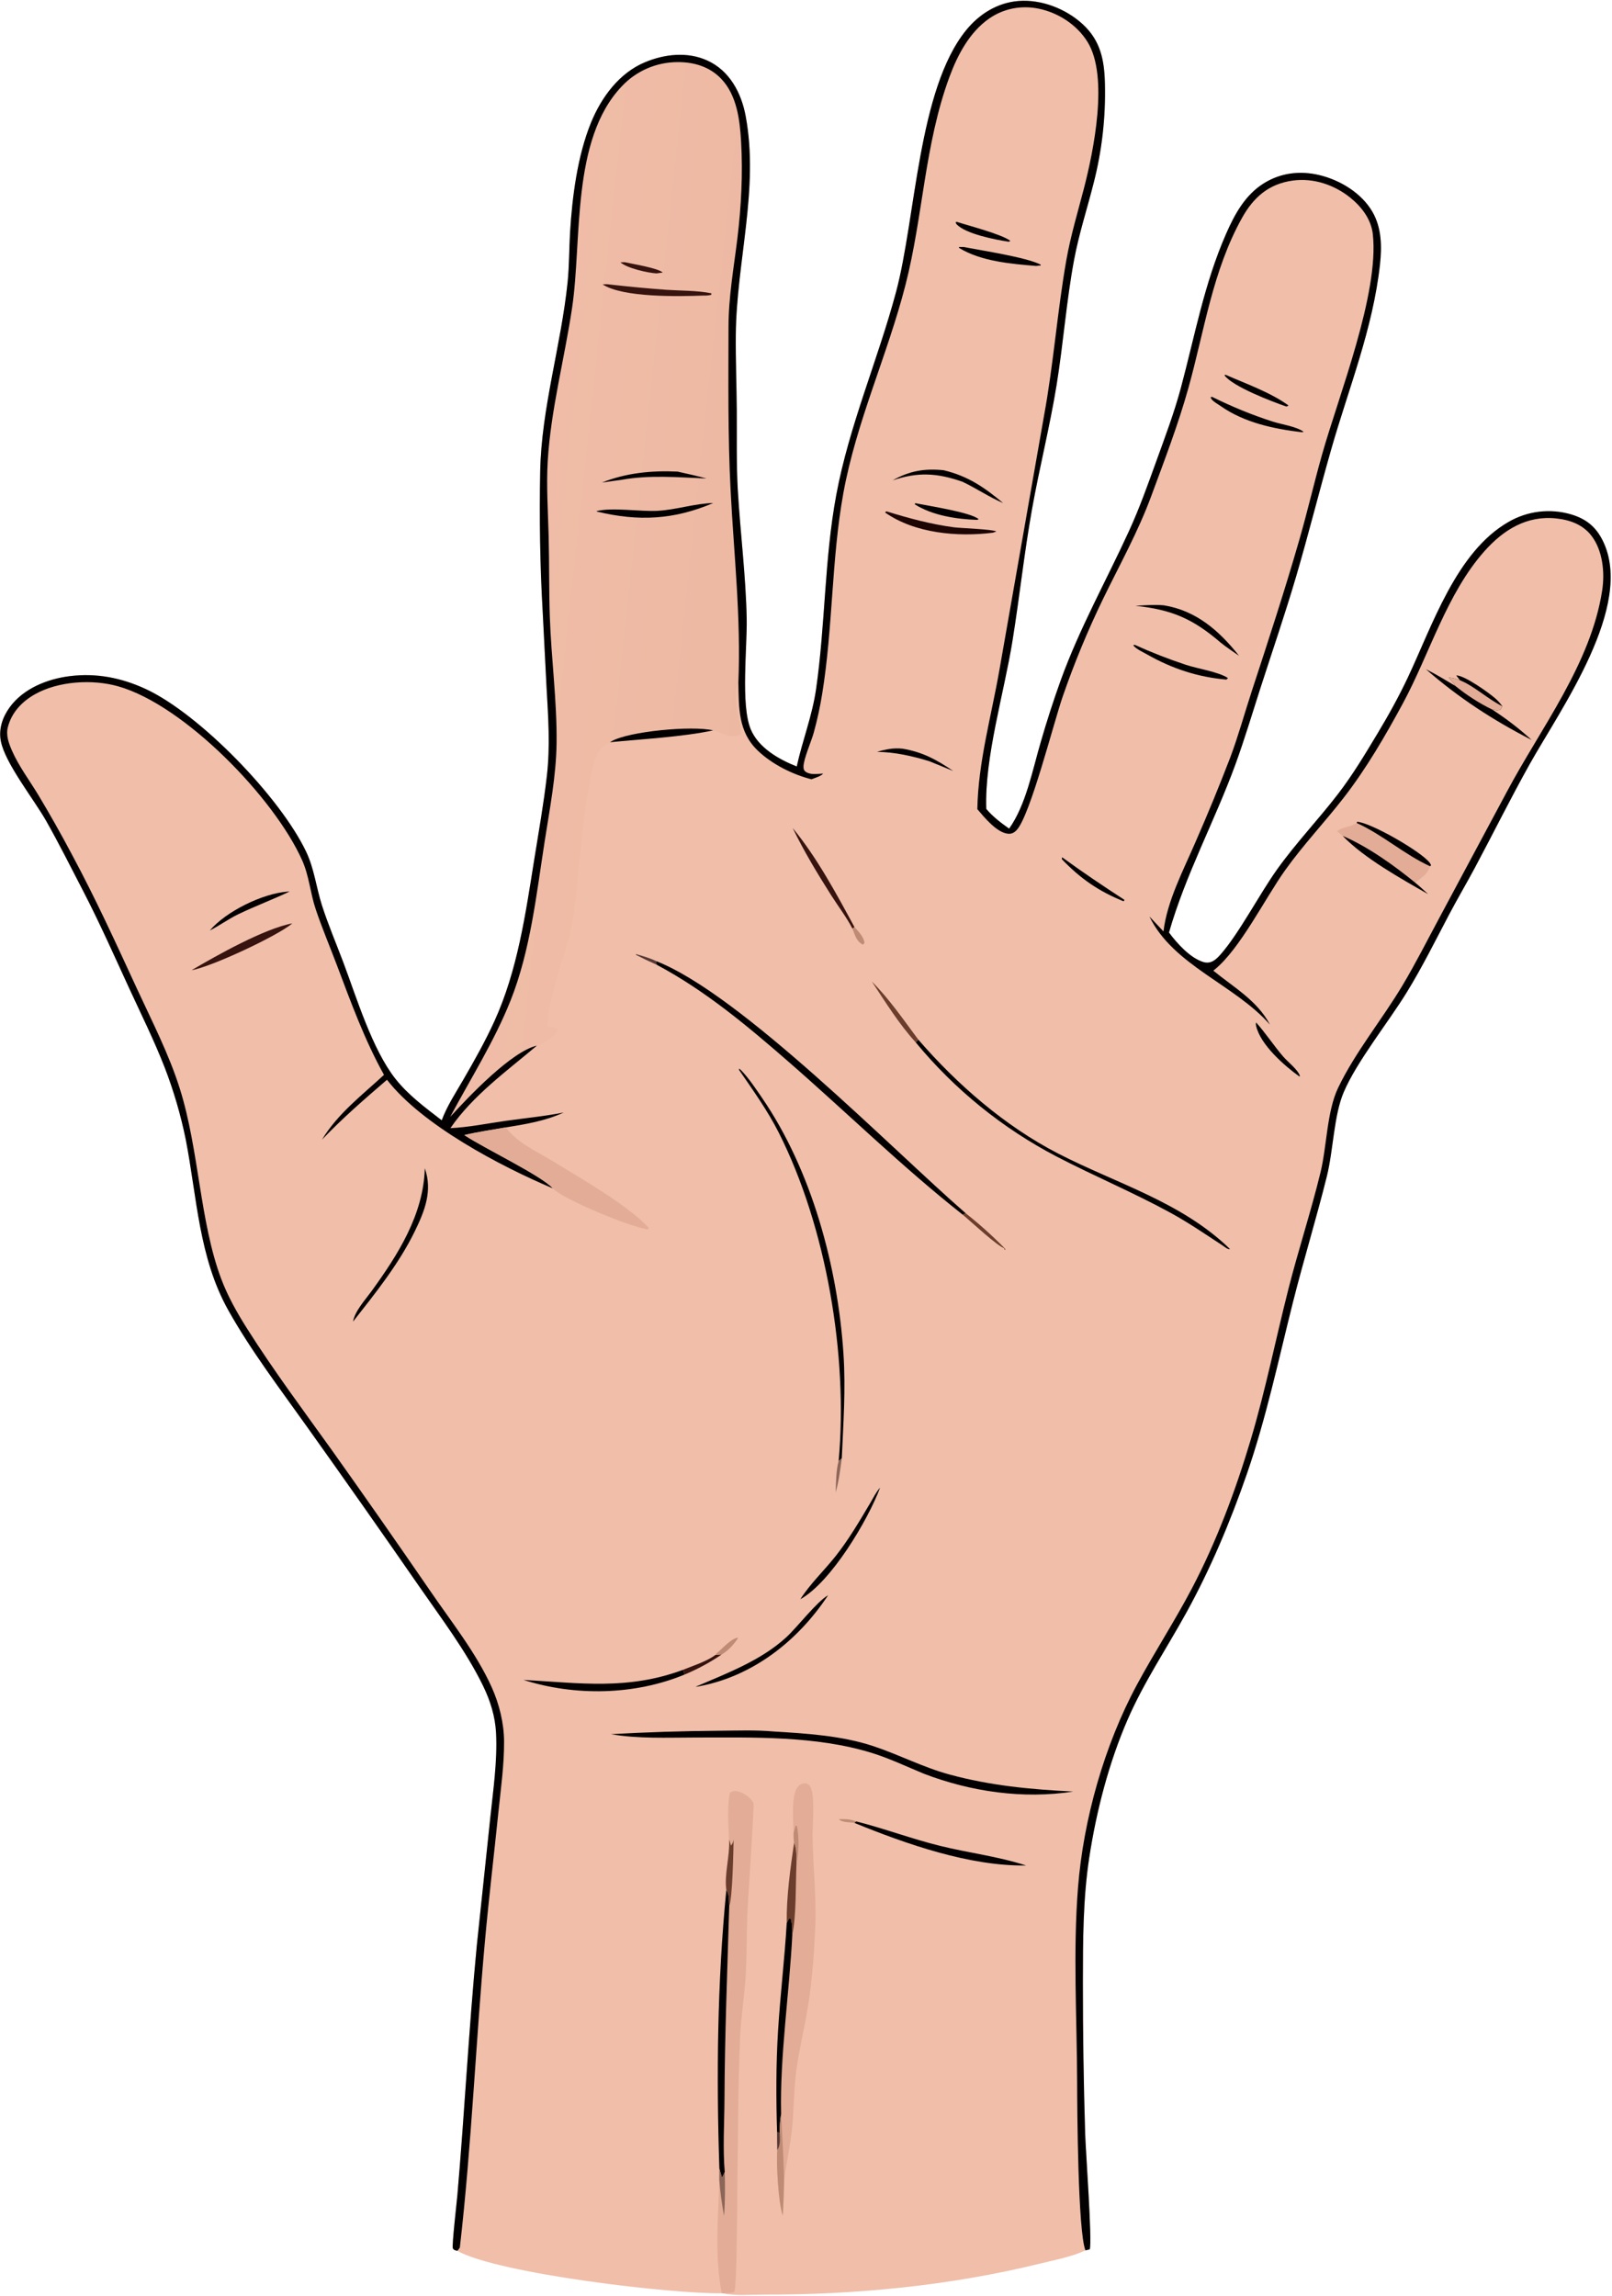 <svg width="585" height="833" viewBox="0 0 585 833" fill="none" xmlns="http://www.w3.org/2000/svg">
<path d="M357.924 293.503C357.257 274.865 364.35 251.626 367.413 232.644C369.984 216.714 371.682 200.655 374.518 184.761C377.208 169.685 380.988 154.829 383.44 139.694C385.888 124.588 387.001 109.105 389.822 94.102C391.574 84.787 394.519 75.779 396.839 66.604C399.899 54.76 401.293 42.548 400.979 30.32C400.783 21.879 399.431 14.768 392.902 8.77C386.816 3.179 377.911 -0.301 369.618 0.358C361.919 0.97 355.334 5.121 350.564 11.015C333.148 32.531 332.37 79.042 325.185 105.918C318.559 130.7 308.19 154.286 303.479 179.601C299.164 202.786 299.526 226.71 296.154 250.049C294.746 259.794 291.227 268.599 289.139 278.094C282.639 275.525 275.21 271.306 272.419 264.542C268.776 255.708 271.173 234.876 270.978 224.541C270.683 208.963 268.654 193.366 267.754 177.805C267.199 168.213 267.452 158.51 267.379 148.902C267.31 139.711 266.939 130.54 267.025 121.345C267.272 94.985 275.519 68.511 270.6 42.087C269.035 33.679 264.752 25.581 256.612 21.921C249.423 18.688 241.26 19.605 234.146 22.548C224.734 26.442 218.257 35.268 214.499 44.448C209.576 56.471 207.656 71.346 206.882 84.29C206.521 90.331 206.602 96.414 205.983 102.435C203.628 125.329 196.452 148.117 196.033 171.127C195.728 187.878 195.958 205.209 196.942 221.928L198.338 249.252C198.95 260.177 199.713 270.553 198.463 281.491C197.303 291.644 195.497 301.762 193.881 311.85C190.698 331.714 187.83 352.083 179.41 370.539C176.059 377.882 172.13 384.84 168.088 391.821C165.355 396.542 162.195 401.346 160.302 406.474C154.316 401.855 148.157 397.343 143.449 391.35C135.014 380.613 129.383 361.879 124.544 349.049C121.973 342.234 119.051 335.388 116.828 328.455C114.74 321.943 114.072 315.258 111.09 309C101.684 289.257 72.525 259.095 52.88 249.986C44.097 245.914 34.953 244.113 25.303 245.32C17.196 246.333 8.534 249.779 3.566 256.552C0.955 260.113 -0.537 264.392 0.29 268.816C1.798 276.879 12.316 289.999 16.768 297.869C21.487 306.212 25.818 314.848 30.223 323.361C36.205 334.921 41.466 346.801 46.907 358.619C51.306 368.175 55.995 377.596 59.805 387.411C63.044 395.82 65.579 404.483 67.384 413.311C71.523 434.466 72.099 456.242 82.902 475.477C91.191 490.236 101.649 503.932 111.451 517.713C125.152 536.922 138.719 556.227 152.151 575.626C160.163 587.204 169.139 598.997 175.315 611.682C177.964 617.122 179.728 622.818 180.026 628.884C180.524 639.026 178.975 649.507 177.92 659.587L173.018 706.024C170.135 736.11 168.588 766.4 165.979 796.533C165.806 798.533 163.94 814.809 164.337 815.751C164.448 816.015 164.734 816.165 164.932 816.372L165.918 816.649C180.982 825.012 244.343 832.382 261.956 832.042L262.37 832.062C266.639 833.075 272.492 832.53 276.908 832.542C310.537 832.631 344.961 829.277 377.68 821.224C382.958 819.926 388.994 818.784 393.918 816.491L395.466 816.118C396.431 813.399 393.951 779.803 393.8 773.93C393.248 755.709 392.975 737.48 392.984 719.25C393.006 704.156 393.007 688.934 395.291 673.982C397.873 657.084 402.424 639.491 409.252 623.82C415.148 610.289 423.376 598.07 430.483 585.187C439.301 569.2 446.492 552.097 452.46 534.859C459.517 514.478 463.945 493.42 469.197 472.541C473.056 457.204 477.719 442.087 481.528 426.746C483.868 417.324 484.035 404.774 487.61 396.338C492.334 385.192 503.797 370.965 510.499 360.069C516.145 350.892 520.911 341.24 525.935 331.721C528.938 326.029 532.219 320.488 535.251 314.811C541.919 302.323 548.21 289.61 555.125 277.257C566.368 257.173 593.289 219.786 581.659 196.2C579.162 191.135 575.625 188.272 570.207 186.649C562.551 184.382 554.299 185.377 547.401 189.398C528.495 200.242 519.771 227.052 510.905 245.824C507.647 252.723 503.904 259.488 499.972 266.024C495.422 273.588 490.96 281.069 485.568 288.081C478.438 297.353 470.398 305.764 463.561 315.305C457.043 324.4 449.742 338.585 442.96 346.288C441.273 348.205 439.434 349.868 436.698 349.048C431.958 347.627 427.094 342.23 424.227 338.343C430.277 317.227 440.791 297.971 448.315 277.4C451.614 268.378 454.351 259.153 457.295 250.013C461.683 236.385 466.331 222.886 470.371 209.143C474.856 193.892 478.687 178.476 483.052 163.2C489.447 140.818 498.227 119.349 500.797 95.968C501.51 89.477 501.419 82.624 498.035 76.815C494.088 70.037 486.373 65.359 478.865 63.546C471.87 61.857 464.838 62.652 458.648 66.508C451.86 70.736 448.072 77.72 444.953 84.83C436.983 102.997 433.607 121.872 428.508 140.863C426.099 149.832 422.808 158.524 419.658 167.25C416.562 175.825 413.516 184.379 409.716 192.674C401.403 210.818 391.801 227.887 384.968 246.74C382.31 254.135 379.891 261.614 377.713 269.165C374.707 279.3 372.392 291.938 366.222 300.649C363.183 298.502 360.352 296.357 357.924 293.503Z" fill="#F0BEA9"/>
<path d="M267.963 247.663C268.939 223.935 266.318 201.127 265.117 177.533C264.124 158.019 264.351 138.117 264.378 118.563C264.393 107.654 266.288 97.267 267.598 86.498C269.002 74.958 269.618 62.987 268.946 51.377C268.49 43.486 267.427 34.527 261.686 28.546C257.532 24.217 251.92 22.526 246.04 22.534C238.299 22.505 230.895 25.702 225.608 31.356C207.178 50.812 211.28 87.055 207.622 111.651C204.878 130.096 199.897 148.629 198.775 167.252C198.226 176.376 198.889 185.633 199.11 194.769C199.344 204.424 199.201 214.097 199.53 223.749C200.049 239.006 202.179 254.483 201.98 269.719C201.825 281.551 199.492 293.518 197.674 305.185C194.693 324.328 192.482 344.969 185.279 363.033C179.354 377.891 170.878 391.189 163.378 405.233C170.014 397.941 185.64 381.476 194.838 379.379C196.229 379.184 198.882 377.231 200.017 376.39C201.104 375.584 202.006 374.768 202.257 373.393C201.408 372.631 200.243 372.77 199.124 372.653C196.604 369.53 206.047 342.936 207.163 337.488C208.589 330.531 209.145 323.581 209.84 316.531C210.79 306.906 213.134 282.762 216.119 274.982C216.73 273.389 217.783 271.621 219.188 270.619C219.429 270.447 219.697 270.317 219.95 270.163C220.428 269.872 220.904 269.578 221.386 269.295C232.701 268.177 247.944 267.358 258.79 264.997C260.343 265.304 261.461 266.022 262.911 266.494C264.818 267.114 266.933 267.469 268.732 266.522C269.6 263.814 265.625 254.767 267.654 248.533C267.75 248.241 267.86 247.953 267.963 247.663Z" fill="url(#paint0_linear_144_208)"/>
<path d="M258.79 264.997C251.255 263.185 228.131 265.341 221.944 268.951C221.756 269.061 221.572 269.18 221.386 269.295C232.701 268.177 247.944 267.358 258.79 264.997Z" fill="#020000"/>
<path d="M258.829 182.515C252.129 182.667 245.434 184.961 238.644 185.339C232.313 185.692 221.999 183.971 216.44 185.465L216.729 185.638C231.731 189.232 244.539 188.603 258.829 182.515Z" fill="#020000"/>
<path d="M221.205 103.216C220.309 103.059 219.596 103.119 218.694 103.181C225.994 108.009 246.361 107.573 255.261 107.238C256.31 107.278 257.109 107.217 258.127 106.961L258.162 106.419C252.941 105.366 247.093 105.501 241.749 105.145C234.889 104.636 228.04 103.993 221.205 103.216Z" fill="#36130E"/>
<path d="M245.891 171.109C236.485 170.659 227.246 171.573 218.459 175.071L225.491 174.1C235.587 172.255 246.215 173.193 256.408 173.607C252.925 172.667 249.412 171.889 245.891 171.109Z" fill="#020000"/>
<path d="M226.7 95.13L225.153 95.176C227.549 97.32 234.968 98.982 238.244 99.2L240.504 98.891C238.899 97.261 229.379 95.741 226.7 95.13Z" fill="#36130E"/>
<path d="M357.924 293.503C357.257 274.865 364.35 251.626 367.413 232.644C369.984 216.714 371.682 200.655 374.518 184.761C377.208 169.685 380.988 154.829 383.44 139.694C385.888 124.588 387.001 109.105 389.822 94.102C391.574 84.787 394.519 75.779 396.839 66.604C399.899 54.76 401.293 42.548 400.979 30.32C400.783 21.879 399.431 14.768 392.902 8.77C386.816 3.179 377.911 -0.301 369.618 0.358C361.919 0.97 355.334 5.121 350.564 11.015C333.148 32.531 332.37 79.042 325.185 105.918C318.559 130.7 308.19 154.286 303.479 179.601C299.164 202.786 299.526 226.71 296.154 250.049C294.746 259.794 291.227 268.599 289.139 278.094C282.639 275.525 275.21 271.306 272.419 264.542C268.776 255.708 271.173 234.876 270.978 224.541C270.683 208.963 268.654 193.366 267.754 177.805C267.199 168.213 267.452 158.51 267.379 148.902C267.31 139.711 266.939 130.54 267.025 121.345C267.272 94.985 275.519 68.511 270.6 42.087C269.035 33.679 264.752 25.581 256.612 21.921C249.423 18.688 241.26 19.605 234.146 22.548C224.734 26.442 218.257 35.268 214.499 44.448C209.576 56.471 207.656 71.346 206.882 84.29C206.521 90.331 206.602 96.414 205.983 102.435C203.628 125.329 196.452 148.117 196.033 171.127C195.728 187.878 195.958 205.209 196.942 221.928L198.338 249.252C198.95 260.177 199.713 270.553 198.463 281.491C197.303 291.644 195.497 301.762 193.881 311.85C190.698 331.714 187.83 352.083 179.41 370.539C176.059 377.882 172.13 384.84 168.088 391.821C165.355 396.542 162.195 401.346 160.302 406.474C154.316 401.855 148.157 397.343 143.449 391.35C135.014 380.613 129.383 361.879 124.544 349.049C121.973 342.234 119.051 335.388 116.828 328.455C114.74 321.943 114.072 315.258 111.09 309C101.684 289.257 72.525 259.095 52.88 249.986C44.097 245.914 34.953 244.113 25.303 245.32C17.196 246.333 8.534 249.779 3.566 256.552C0.955 260.113 -0.537 264.392 0.29 268.816C1.798 276.879 12.316 289.999 16.768 297.869C21.487 306.212 25.818 314.848 30.223 323.361C36.205 334.921 41.466 346.801 46.907 358.619C51.306 368.175 55.995 377.596 59.805 387.411C63.044 395.82 65.579 404.483 67.384 413.311C71.523 434.466 72.099 456.242 82.902 475.477C91.191 490.236 101.649 503.932 111.451 517.713C125.152 536.922 138.719 556.227 152.151 575.626C160.163 587.204 169.139 598.997 175.315 611.682C177.964 617.122 179.728 622.818 180.026 628.884C180.524 639.026 178.975 649.507 177.92 659.587L173.018 706.024C170.135 736.11 168.588 766.4 165.979 796.533C165.806 798.533 163.94 814.809 164.337 815.751C164.448 816.015 164.734 816.165 164.932 816.372L165.918 816.649C166.342 816.304 166.568 815.93 166.875 815.483C171.136 778.473 172.626 741.215 176 704.135C177.416 688.569 179.272 673.054 180.87 657.507C181.739 649.051 182.975 640.338 182.93 631.837C182.895 625.19 181.167 618.226 178.448 612.184C172.801 599.637 163.603 588.198 155.873 576.855C144.198 559.853 132.382 542.949 120.426 526.143C110.04 511.654 99.282 497.248 89.749 482.177C86.052 476.33 82.655 470.352 80.226 463.856C72.481 443.148 72.235 417.157 65.263 395.006C61.29 382.386 55.176 370.582 49.651 358.609C41.914 341.84 34.804 326.251 26.036 309.919C22.162 302.615 18.095 295.415 13.839 288.327C10.682 283.125 6.788 277.932 4.348 272.356C3.182 269.691 2.099 266.777 2.843 263.86C4.195 258.551 7.905 254.605 12.591 251.944C21.128 247.096 33.533 246.361 42.876 249.009C66.875 255.808 99.479 289.406 109.639 312.1C112.209 317.84 112.595 324.012 114.574 329.902C116.864 336.717 119.706 343.419 122.248 350.15C127.353 363.667 132.312 377.33 139.355 389.983C131.301 397.443 122.644 403.945 116.844 413.497C124.368 405.627 132.215 398.85 140.445 391.759C153.065 408.12 181.637 423.16 200.667 431.186C196.278 426.403 176.029 416.809 168.501 411.837C173.444 410.644 178.582 409.941 183.592 409.046C190.826 407.873 197.884 406.728 204.583 403.636C197.664 405.015 190.526 405.673 183.536 406.668C176.847 407.62 170.209 408.989 163.449 409.322C171.592 397.45 183.942 388.59 194.838 379.379C185.64 381.476 170.014 397.941 163.378 405.233C170.878 391.189 179.354 377.891 185.279 363.033C192.482 344.969 194.693 324.328 197.674 305.185C199.492 293.518 201.825 281.551 201.98 269.719C202.179 254.483 200.049 239.006 199.53 223.749C199.201 214.097 199.344 204.424 199.11 194.769C198.889 185.633 198.226 176.376 198.775 167.252C199.897 148.629 204.878 130.096 207.622 111.651C211.28 87.055 207.178 50.812 225.608 31.356C230.895 25.702 238.299 22.505 246.04 22.534C251.92 22.526 257.532 24.217 261.686 28.546C267.427 34.527 268.49 43.486 268.946 51.377C269.618 62.987 269.002 74.958 267.598 86.498C266.288 97.267 264.393 107.654 264.378 118.563C264.351 138.117 264.124 158.019 265.117 177.533C266.318 201.127 268.939 223.935 267.963 247.663C268.156 256.808 267.823 265.475 275.028 272.363C280.171 277.28 287.646 281.024 294.493 282.745C295.738 282.24 297.883 281.659 298.734 280.674L298.003 280.719C296.171 280.822 293.785 281.158 292.249 279.91C291.677 279.446 291.595 278.896 291.593 278.173C291.585 275.399 294.484 268.873 295.298 265.875C296.587 261.189 297.62 256.436 298.39 251.638C302.293 227.606 301.714 202.993 306.029 179.068C310.716 153.077 322.075 128.86 328.607 103.357C335.026 78.295 335.512 52.388 344.57 27.877C347.5 19.949 351.847 11.67 358.964 6.73C364.233 3.071 370.632 1.859 376.9 3.137C384.057 4.597 390.831 8.995 394.688 15.242C402.421 27.769 396.871 54.831 393.333 68.472C391.099 77.084 388.532 85.565 386.984 94.343C383.682 113.071 382.332 132.116 378.878 150.851L362.664 243.231C359.728 259.987 354.99 276.504 354.68 293.582C357.228 296.571 361.75 302.153 365.864 302.498C367.156 302.606 368.094 302.084 368.954 301.164C373.913 295.856 382.478 261.747 385.744 252.48C389.879 240.546 394.71 228.865 400.212 217.496C406.286 204.993 412.985 193.017 417.812 179.937C422.583 167.007 427.564 154.061 431.273 140.776C437.095 119.926 440.023 98.245 450.762 79.011C454.92 71.565 460.486 66.664 469.253 65.504C476.678 64.522 484.172 67.037 489.956 71.665C494.111 74.99 497.62 79.572 498.209 85.003C500.551 106.598 485.832 143.481 479.757 165C476.885 175.176 474.512 185.49 471.589 195.654C466.272 214.145 460.299 232.373 454.31 250.651C451.679 258.682 449.43 266.902 446.47 274.815C442.48 285.199 438.249 295.489 433.78 305.676C429.406 315.828 423.554 326.878 422.231 337.945L417.13 332.524C425.754 350.302 448.069 357.219 460.865 371.758C456.256 362.996 447.745 358.265 440.317 352.171C440.494 352.03 440.673 351.89 440.848 351.747C450.071 344.207 459.071 325.982 466.355 315.768C472.948 306.525 480.711 298.362 487.647 289.419C495.866 278.824 502.721 267.014 509.096 255.228C518.815 237.258 525.019 215.323 538.782 199.897C545.607 192.247 554.056 186.963 564.731 188.095C569.673 188.619 574.38 190.291 577.508 194.341C581.675 199.738 582.444 207.755 581.422 214.329C577.285 240.932 559.164 264.102 546.825 287.314L522.518 332.692C518.033 341.025 513.774 349.496 508.914 357.62C501.522 369.977 491.824 381.728 485.611 394.683C481.515 403.225 481.521 415.872 479.231 425.312C475.78 439.541 471.18 453.477 467.576 467.666C462.96 485.84 459.299 504.217 453.943 522.204C448.434 540.703 441.476 559.34 432.474 576.447C426.255 588.264 418.956 599.471 412.617 611.22C400.821 633.083 393.169 660.05 391.213 684.831C389.37 708.182 390.82 732.115 390.895 755.547C390.926 765.499 391.176 809.759 393.918 816.491L395.466 816.118C396.431 813.399 393.951 779.803 393.8 773.93C393.248 755.709 392.975 737.48 392.984 719.25C393.006 704.156 393.007 688.934 395.291 673.982C397.873 657.084 402.424 639.491 409.252 623.82C415.148 610.289 423.376 598.07 430.483 585.187C439.301 569.2 446.492 552.097 452.46 534.859C459.517 514.478 463.945 493.42 469.197 472.541C473.056 457.204 477.719 442.087 481.528 426.746C483.868 417.324 484.035 404.774 487.61 396.338C492.334 385.192 503.797 370.965 510.499 360.069C516.145 350.892 520.911 341.24 525.935 331.721C528.938 326.029 532.219 320.488 535.251 314.811C541.919 302.323 548.21 289.61 555.125 277.257C566.368 257.173 593.289 219.786 581.659 196.2C579.162 191.135 575.625 188.272 570.207 186.649C562.551 184.382 554.299 185.377 547.401 189.398C528.495 200.242 519.771 227.052 510.905 245.824C507.647 252.723 503.904 259.488 499.972 266.024C495.422 273.588 490.96 281.069 485.568 288.081C478.438 297.353 470.398 305.764 463.561 315.305C457.043 324.4 449.742 338.585 442.96 346.288C441.273 348.205 439.434 349.868 436.698 349.048C431.958 347.627 427.094 342.23 424.227 338.343C430.277 317.227 440.791 297.971 448.315 277.4C451.614 268.378 454.351 259.153 457.295 250.013C461.683 236.385 466.331 222.886 470.371 209.143C474.856 193.892 478.687 178.476 483.052 163.2C489.447 140.818 498.227 119.349 500.797 95.968C501.51 89.477 501.419 82.624 498.035 76.815C494.088 70.037 486.373 65.359 478.865 63.546C471.87 61.857 464.838 62.652 458.648 66.508C451.86 70.736 448.072 77.72 444.953 84.83C436.983 102.997 433.607 121.872 428.508 140.863C426.099 149.832 422.808 158.524 419.658 167.25C416.562 175.825 413.516 184.379 409.716 192.674C401.403 210.818 391.801 227.887 384.968 246.74C382.31 254.135 379.891 261.614 377.713 269.165C374.707 279.3 372.392 291.938 366.222 300.649C363.183 298.502 360.352 296.357 357.924 293.503Z" fill="#020000"/>
<path d="M262.37 832.062C263.812 831.89 265.112 832.173 266.482 831.526C267.498 828.891 267.506 797.345 267.602 791.268C267.878 773.818 267.825 756.378 268.599 738.938C268.912 731.894 270.059 724.915 270.537 717.884C271.048 710.361 270.948 702.801 271.169 695.266C271.294 690.984 273.804 655.058 273.434 654.239C272.499 652.171 269.783 650.396 267.621 649.931C266.449 649.68 265.879 649.877 264.894 650.48C263.888 655.475 264.307 661.765 264.567 666.875L264.598 667.415C264.935 673.384 262.783 680.031 263.589 685.735C260.307 719.114 259.947 753.225 261.063 786.727L261.037 790.989C260.694 804.499 259.227 818.63 261.956 832.042L262.37 832.062Z" fill="#E3AC96"/>
<path d="M264.648 691.391C264.44 689.065 264.814 687.81 263.589 685.735C260.307 719.114 259.947 753.225 261.063 786.727C261.364 787.86 261.665 788.983 262.024 790.1C262.38 789.416 262.712 788.757 263.009 788.044C262.272 779.428 262.876 770.357 262.913 761.692C263.012 738.218 263.958 714.85 264.648 691.391Z" fill="#020000"/>
<path d="M264.648 691.391C265.824 689.113 266.139 671.534 266.233 667.531C265.992 668.496 265.916 668.825 265.271 669.622L264.598 667.415C264.935 673.384 262.783 680.031 263.589 685.735C264.814 687.81 264.44 689.065 264.648 691.391Z" fill="#6B3D2C"/>
<path d="M263.009 788.044C262.712 788.757 262.38 789.416 262.024 790.1C261.665 788.983 261.364 787.86 261.063 786.727L261.037 790.989C261.385 795.389 261.98 799.656 262.763 803.999C263.18 798.681 263.144 793.372 263.009 788.044Z" fill="#8C6658"/>
<path d="M183.592 409.046C178.582 409.941 173.444 410.644 168.501 411.837C176.029 416.809 196.278 426.403 200.667 431.186C204.187 435.1 229.727 445.626 235.255 446.028L235.366 445.417C227.547 437.028 210.467 427.359 200.469 421.232C194.719 417.708 187.552 414.61 183.592 409.046Z" fill="#E3AC96"/>
<path d="M284.566 790.74C285.439 784.454 286.826 778.314 287.458 771.975C288.165 764.888 288.067 757.652 289.06 750.61C290.103 743.208 291.92 735.879 293.132 728.496C294.707 718.905 295.439 708.967 295.853 699.262C296.329 688.141 295.028 677.444 294.888 666.391C294.834 662.161 295.733 652.217 294.359 648.923C293.821 647.632 293.627 647.496 292.425 646.996C291.018 647.194 290.539 647.179 289.549 648.314C286.935 651.31 287.954 661.217 287.99 665.109C288.015 666.271 287.961 667.469 288.183 668.611C286.805 678.073 285.384 688.123 285.513 697.689C284.741 710.736 283.171 723.732 282.363 736.778C281.602 749.06 281.632 761.294 282.009 773.582C282.025 775.756 282.012 777.936 282.095 780.11C281.67 785.025 282.473 799.469 284.085 803.818C284.336 799.463 284.496 795.102 284.566 790.74Z" fill="#E3AC96"/>
<path d="M287.544 701.744C287.513 699.836 287.484 698.079 287.041 696.217L286.346 696.106L285.513 697.689C284.741 710.736 283.171 723.732 282.363 736.778C281.602 749.06 281.632 761.294 282.009 773.582L282.938 773.939C282.919 771.518 283.052 769.355 283.47 766.966C282.97 746.054 286.501 722.758 287.544 701.744Z" fill="#020000"/>
<path d="M288.183 668.611C286.805 678.073 285.384 688.123 285.513 697.689L286.346 696.106L287.041 696.217C287.484 698.079 287.513 699.836 287.544 701.744C289.009 695.405 288.711 683.272 289.044 676.233C288.97 673.789 289.239 670.848 288.183 668.611Z" fill="#6B3D2C"/>
<path d="M283.47 766.966C283.052 769.355 282.919 771.518 282.938 773.939L282.009 773.582C282.025 775.756 282.012 777.936 282.095 780.11C281.67 785.025 282.473 799.469 284.085 803.818C284.336 799.463 284.496 795.102 284.566 790.74C284.372 782.873 283.844 774.845 283.47 766.966Z" fill="#BF8B74"/>
<path d="M282.938 773.939L282.009 773.582C282.025 775.756 282.012 777.936 282.095 780.11C283.272 778.152 282.995 776.124 282.938 773.939Z" fill="#573936"/>
<path d="M289.044 676.233C289.975 672.361 290.025 666.352 289.188 662.493L288.699 662.434L287.99 665.109C288.015 666.271 287.961 667.469 288.183 668.611C289.239 670.848 288.97 673.789 289.044 676.233Z" fill="#BF8B74"/>
<path d="M280.641 628.219C274.19 627.641 267.423 627.907 260.946 627.956C247.862 628.05 234.783 628.464 221.719 629.197C231.512 630.916 242.087 630.423 252.001 630.414C273.062 630.395 295.904 629.71 316.248 635.958C322.678 637.933 329.017 640.955 335.245 643.532C352.382 650.109 371.366 652.816 389.499 650.017C374.117 649.256 359.406 647.887 344.477 643.809C334.957 641.209 326.327 636.664 317.02 633.568C305.451 629.72 292.744 628.952 280.641 628.219Z" fill="#020000"/>
<path d="M519.007 314.307L519.334 313.896C519.185 313.629 519.063 313.345 518.885 313.096C516.036 309.116 497.318 298.35 492.478 298.171L492.371 298.601C492.225 298.692 492.08 298.786 491.933 298.875C490.365 299.832 485.919 300.449 485.272 301.706C485.447 301.828 485.625 301.949 485.799 302.073C486.335 302.457 486.797 302.844 487.277 303.292C495.136 311.422 508.382 318.767 518.251 324.401C516.698 322.989 515.169 321.535 513.533 320.221C513.83 319.999 514.123 319.77 514.429 319.56C516.623 318.052 518.046 316.864 519.007 314.307Z" fill="#E3AC96"/>
<path d="M487.277 303.292C495.136 311.422 508.382 318.767 518.251 324.401C516.698 322.989 515.169 321.535 513.533 320.221C505.894 313.974 496.367 307.157 487.277 303.292Z" fill="#020000"/>
<path d="M519.007 314.307L519.334 313.896C519.185 313.629 519.063 313.345 518.885 313.096C516.036 309.116 497.318 298.35 492.478 298.171L492.371 298.601C501.766 302.864 509.682 310.081 519.007 314.307Z" fill="#020000"/>
<path d="M238.154 348.721L238.283 350.014C255.862 359.367 271.115 372.132 286.073 385.152C307.228 403.565 327.348 423.353 349.366 440.712L350.465 440.209C323.408 416.693 269.017 360.857 238.154 348.721Z" fill="#020000"/>
<path d="M305.483 529.112C306.052 516.386 306.937 503.966 306.098 491.217C304.017 459.567 294.58 424.63 276.522 398.301C274.294 395.053 271.851 391.37 269.146 388.513C268.878 388.23 268.582 387.974 268.295 387.711L268.185 388.157C273.306 395.633 278.565 402.917 282.66 411.035C299.897 445.201 307.842 492.058 304.344 530.094L305.483 529.112Z" fill="#020000"/>
<path d="M333.282 377.232L332.336 378.217C346.426 395.293 363.8 409.368 383.428 419.609C397.096 426.72 411.366 432.691 424.887 440.087C431.446 443.675 437.416 447.805 443.661 451.872C444.436 452.376 445.485 453.379 446.374 453.194C428.786 436.062 405.196 429.46 383.941 418.502C364.693 408.579 347.406 393.532 333.282 377.232Z" fill="#020000"/>
<path d="M528.075 248.824C524.583 246.757 521.114 244.615 517.477 242.81C529.301 253.158 541.858 261.312 555.845 268.48C551.308 264.333 546.583 260.716 541.427 257.377C542.323 257.59 543.041 257.827 543.969 257.645C544.753 257.491 544.833 256.889 545.214 256.25C544.537 255.373 543.829 254.519 543.017 253.761C540.675 251.573 531.429 245.021 528.519 245.093L529.903 246.865C528.489 246.376 527.295 245.841 525.782 245.851L527.289 247.624C527.857 248.291 527.65 248.008 528.075 248.824Z" fill="#020000"/>
<path d="M545.214 256.25C544.537 255.373 543.829 254.519 543.017 253.761C540.675 251.573 531.429 245.021 528.519 245.093L529.903 246.865C528.489 246.376 527.295 245.841 525.782 245.851L527.289 247.624C527.857 248.291 527.65 248.008 528.075 248.824C531.939 251.966 536.927 255.258 541.427 257.377C542.323 257.59 543.041 257.827 543.969 257.645C544.753 257.491 544.833 256.889 545.214 256.25Z" fill="#E3AC96"/>
<path d="M545.214 256.25C544.537 255.373 543.829 254.519 543.017 253.761C540.675 251.573 531.429 245.021 528.519 245.093L529.903 246.865C534.737 248.737 540.061 253.716 545.214 256.25Z" fill="#020000"/>
<path d="M310.689 660.837L310.087 661.395C328.774 669.033 351.98 677.166 372.381 676.837C362.16 673.524 351.579 672.292 341.185 669.73C330.894 667.193 320.959 663.442 310.689 660.837Z" fill="#020000"/>
<path d="M247.903 605.835C227.866 613.274 210.586 610.654 189.971 609.508C208.616 615.454 230.266 615.086 248.421 607.572L247.903 605.835Z" fill="#020000"/>
<path d="M154.166 423.857C153.704 440.711 144.404 455.27 134.757 468.566C132.502 471.675 128.775 475.706 128.125 479.5C136.247 469.156 144.722 458.645 150.521 446.755C154.154 439.307 157.023 432.077 154.166 423.857Z" fill="#020000"/>
<path d="M300.521 578.791C296.394 581.14 289.408 590.311 285.329 594.056C276.153 602.481 263.728 607.13 252.44 611.991C252.899 611.955 252.977 611.959 253.499 611.862C273.255 608.215 289.636 595.264 300.521 578.791Z" fill="#020000"/>
<path d="M321.745 185.541C321.52 185.586 321.361 185.794 321.182 185.937C331.991 193.54 347.61 194.889 360.333 193.278L361.583 192.827C360.182 192.009 348.451 191.624 346.185 191.319C337.759 190.187 329.836 188.048 321.745 185.541Z" fill="url(#paint1_linear_144_208)"/>
<path d="M319.392 539.746C317.955 541.312 316.939 543.433 315.85 545.27C311.945 551.864 307.995 558.617 303.219 564.631C299.055 569.875 294.051 574.584 290.442 580.234C301.574 574.064 314.981 551.582 319.392 539.746Z" fill="#020000"/>
<path d="M106.106 335.021C96.002 336.874 78.518 346.711 69.519 352.016C76.496 350.856 100.416 339.756 106.106 335.021Z" fill="#36130E"/>
<path d="M411.791 233.954L411.257 234.115C411.354 234.234 411.441 234.362 411.548 234.472C412.736 235.694 414.757 236.581 416.239 237.423C425.334 242.584 434.598 245.652 445.006 246.567C445.265 246.467 445.436 246.216 445.635 246.023C442.213 243.737 434.616 242.63 430.387 241.219C424.063 239.131 417.856 236.705 411.791 233.954Z" fill="#020000"/>
<path d="M439.838 143.978L439.308 144.172C439.452 144.417 439.567 144.682 439.739 144.909C440.39 145.764 442.073 146.689 442.971 147.321C451.539 153.34 462.178 155.594 472.388 156.818L473.095 156.711C470.778 154.807 465.02 153.966 462.012 153.005C454.319 150.547 447.078 147.548 439.838 143.978Z" fill="#020000"/>
<path d="M422.42 219.631C418.972 219.307 415.497 219.611 412.046 219.788C425.281 221.213 432.855 224.461 442.972 233.144C445.097 234.864 447.421 236.377 449.661 237.945C442.454 228.836 434.137 221.564 422.42 219.631Z" fill="#020000"/>
<path d="M342.484 170.616C335.554 169.898 330.071 170.836 323.932 174.281C333.195 171.179 340.083 171.586 349.302 174.795C354.337 177.186 358.879 180.311 364.05 182.521C357.161 176.772 351.314 172.757 342.484 170.616Z" fill="#020000"/>
<path d="M349.709 89.621L348.022 89.61L348.092 89.977C356.067 94.831 366.877 95.738 375.986 96.49L377.654 96.326L377.642 95.993C372.131 93.274 356.458 90.944 349.709 89.621Z" fill="#020000"/>
<path d="M287.672 300.432C291.722 308.798 296.683 317.02 301.67 324.872C304.189 328.836 307.221 332.787 309.368 336.946L310.085 336.364C303.521 324.241 296.442 311.085 287.672 300.432Z" fill="#36130E"/>
<path d="M105.127 323.453C104.861 323.468 104.595 323.479 104.329 323.499C95.284 324.181 82.064 330.648 76.142 337.6C79.634 335.85 82.768 333.51 86.328 331.778C92.481 328.786 98.935 326.406 105.127 323.453Z" fill="#020000"/>
<path d="M385.488 311.071L385.384 311.168L385.373 311.765C392.108 318.783 398.678 323.341 407.721 326.997C407.905 326.908 407.963 326.666 408.062 326.488C400.374 321.492 392.907 316.467 385.488 311.071Z" fill="#020000"/>
<path d="M332.356 182.609L332.137 182.625L331.927 182.943C338.294 187.018 347.144 188.38 354.565 188.62L355.17 188.385C352.453 185.885 336.755 183.518 332.356 182.609Z" fill="#020000"/>
<path d="M327.616 271.65C324.259 271.286 321.504 271.839 318.287 272.791C324.698 272.855 331.157 274.322 337.261 276.191L345.919 279.724C339.788 275.595 334.984 272.925 327.616 271.65Z" fill="#020000"/>
<path d="M455.826 370.954C455.767 371.499 455.713 371.66 455.857 372.268C457.488 379.161 466.128 386.699 471.613 390.624L471.698 390.23C470.94 388.052 467.238 385.173 465.622 383.288C462.199 379.298 459.335 374.872 455.826 370.954Z" fill="#020000"/>
<path d="M444.808 135.996L444.333 136.107C447.105 140.182 461.774 145.773 466.864 147.513L467.61 147.128C461.105 142.373 452.161 139.228 444.808 135.996Z" fill="#020000"/>
<path d="M347.257 80.509L346.847 80.574C346.91 81.02 346.839 80.996 347.138 81.332C350.28 84.862 361.443 87.022 366.061 87.698L366.672 87.428C363.948 85.102 351.219 81.797 347.257 80.509Z" fill="#020000"/>
<path d="M333.282 377.232C327.951 370.116 322.707 362.392 316.386 356.12C321.312 363.542 326.316 371.647 332.336 378.217L333.282 377.232Z" fill="#6B3D2C"/>
<path d="M261.904 600.28L259.697 600.419C256.353 602.856 251.752 604.28 247.903 605.835L248.421 607.572C253.234 605.558 257.585 603.212 261.904 600.28Z" fill="#36130E"/>
<path d="M349.366 440.712C352.052 442.903 362.354 452.565 364.67 452.94L364.622 452.907L364.92 453.561L364.37 453.226L364.443 452.745C360.048 448.28 355.38 444.094 350.465 440.209L349.366 440.712Z" fill="#6B3D2C"/>
<path d="M261.904 600.28C264.393 598.786 266.336 596.641 267.902 594.214C265.586 594.214 262.198 598.126 260.396 599.575C259.863 600.004 260.081 599.772 259.697 600.419L261.904 600.28Z" fill="#BF8B74"/>
<path d="M310.085 336.364L309.368 336.946C310.264 339.272 310.79 341.6 313.184 342.741L313.708 342.121C313.501 339.941 311.525 337.946 310.085 336.364Z" fill="#BF8B74"/>
<path d="M305.483 529.112L304.344 530.094C303.414 533.355 303.386 538.01 303.275 541.419C304.414 537.377 304.922 533.263 305.483 529.112Z" fill="#8C6658"/>
<path d="M238.154 348.721C235.78 347.583 233.327 346.896 230.809 346.169L230.808 346.452C233.27 347.725 235.745 348.9 238.283 350.014L238.154 348.721Z" fill="#573936"/>
<path d="M310.689 660.837C308.534 659.967 306.685 659.99 304.406 660.036C305.672 661.368 308.376 661.021 310.087 661.395L310.689 660.837Z" fill="#BF8B74"/>
<defs>
<linearGradient id="paint0_linear_144_208" x1="613.819" y1="417.727" x2="-26.466" y2="348.819" gradientUnits="userSpaceOnUse">
<stop stop-color="#E0A78D"/>
<stop offset="1" stop-color="#F7C6B3"/>
</linearGradient>
<linearGradient id="paint1_linear_144_208" x1="287.022" y1="672.473" x2="117.575" y2="561.467" gradientUnits="userSpaceOnUse">
<stop/>
<stop offset="1" stop-color="#1C0503"/>
</linearGradient>
</defs>
</svg>
